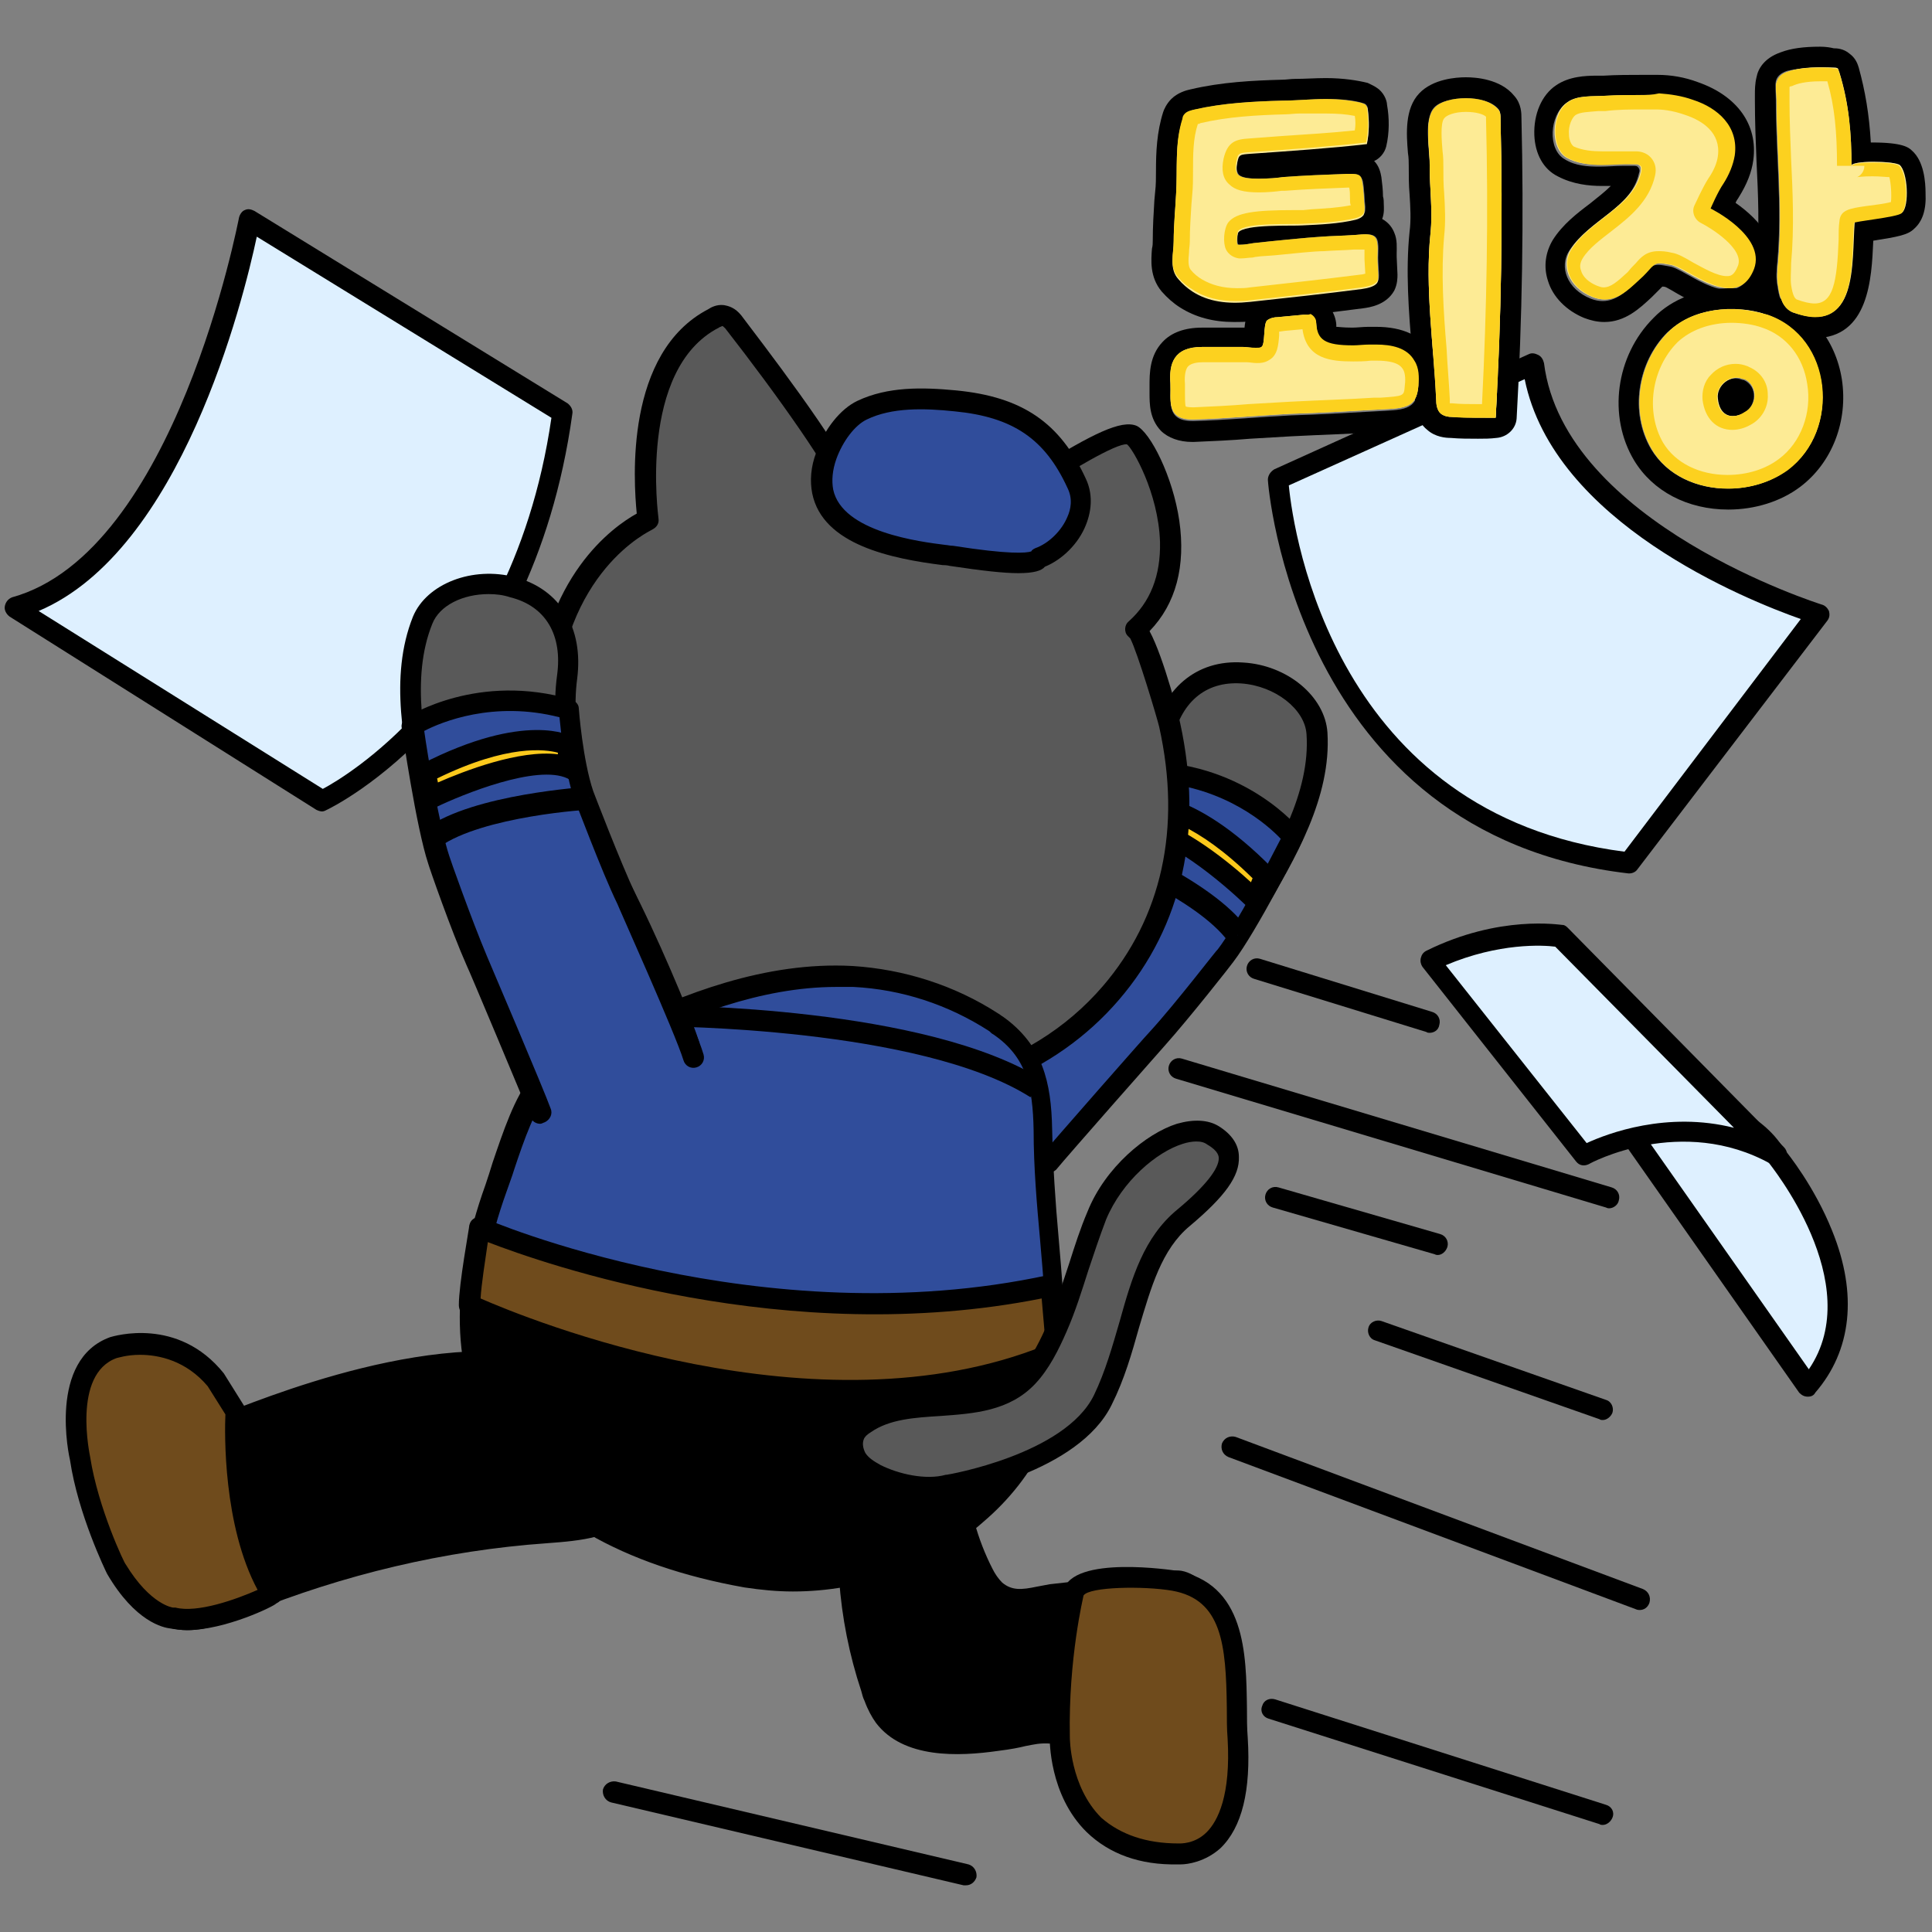 <?xml version="1.0" encoding="utf-8"?>
<!-- Generator: Adobe Illustrator 26.5.0, SVG Export Plug-In . SVG Version: 6.00 Build 0)  -->
<svg version="1.1" id="레이어_5" xmlns="http://www.w3.org/2000/svg" xmlns:xlink="http://www.w3.org/1999/xlink" x="0px"
	 y="0px" viewBox="0 0 240 240" style="enable-background:new 0 0 240 240;" xml:space="preserve">
<rect x="0" y="0" width="240" height="240" fill="#808080" stroke="none"/>
<g>
	<g>
		<path style="fill:#595959;" d="M131.6,141.6c2.9-3.7,6.3-7.4,9.7-10.9c5.1-5.3,10.3-10.9,13.6-16.6l0.8-1.3
			c3.9-6.6,8.3-14,7.8-21.7c-0.2-3.8-4.4-7.2-9.3-7.5c-5.2-0.3-8.9,2.8-9.9,8.5c-1.3,7-6.1,14.5-14.8,22.8
			c-4.9,4.7-11.9,12.6-13.5,14.9L131.6,141.6z"/>
		<path d="M131.8,143.4L114.3,130l0.7-1c1.6-2.3,8.7-10.3,13.7-15.1c8.4-8.1,13.1-15.4,14.4-22.1c1.2-6.2,5.5-9.9,11.3-9.5
			c5.5,0.3,10.2,4.2,10.5,8.7c0.5,8-4,15.7-8,22.4l-0.8,1.3c-3.4,5.9-8.7,11.4-13.8,16.8c-3.4,3.6-6.8,7.2-9.7,10.9L131.8,143.4z
			 M117.9,129.5l13.5,10.3c2.7-3.4,5.9-6.7,9-10c5-5.3,10.2-10.8,13.5-16.4l0.8-1.3c3.8-6.4,8.1-13.7,7.6-20.9
			c-0.2-3.1-3.9-6-8.1-6.3c-4.5-0.3-7.6,2.4-8.6,7.4c-1.4,7.3-6.3,15-15.1,23.5C126.2,119.9,120.3,126.5,117.9,129.5z"/>
	</g>
	<g>
		<path style="fill:#304D9B;" d="M114.4,132c2-2.9,14.1-16,14.1-16c3.2-3.3,9.2-10.7,9.2-10.7c2.5-3.4,5.1-9.5,5.1-9.5
			c11.7,0.4,17.8,8.1,17.8,8.1s-5.6,11-8.3,14.7c0,0-5.2,6.8-8.5,10.4c0,0-12.1,13.7-13.5,15.4"/>
		<path d="M130.3,145.7c-0.3,0-0.6-0.1-0.8-0.3c-0.6-0.5-0.6-1.3-0.2-1.8c1.4-1.7,13-14.9,13.5-15.4c3.3-3.6,8.4-10.3,8.5-10.3
			c2.3-3,6.5-11.2,7.8-13.7c-1.6-1.7-6.9-6.4-15.4-7c-0.8,1.8-2.8,6.2-4.9,9c-0.3,0.3-6.1,7.5-9.3,10.8c-0.1,0.1-12,13-14,15.8
			c-0.4,0.6-1.2,0.7-1.8,0.3c-0.6-0.4-0.7-1.2-0.3-1.8c2.1-3,13.7-15.6,14.2-16.1c3.1-3.2,9.1-10.6,9.1-10.6
			c2.4-3.2,4.9-9.1,4.9-9.2c0.2-0.5,0.7-0.8,1.2-0.8c12.1,0.4,18.5,8.2,18.8,8.6c0.3,0.4,0.4,0.9,0.1,1.4
			c-0.2,0.5-5.6,11.1-8.5,14.9c-0.2,0.3-5.3,6.8-8.6,10.5c-0.1,0.1-12.1,13.7-13.4,15.3C131,145.5,130.6,145.7,130.3,145.7z"/>
	</g>
	<g>
		<path style="fill:#FCC91C;" d="M157.2,108.8l-1.5,2.8c0,0-9.8-9.7-15.5-9l1.5-2.6C141.7,100,147.5,98.9,157.2,108.8z"/>
		<path d="M155.3,112.9c0.2,0.1,0.4,0.1,0.6,0c0.4-0.1,0.8-0.3,0.9-0.7l1.5-2.8c0.3-0.5,0.2-1.1-0.2-1.5
			c-10.1-10.3-16.4-9.2-16.7-9.2c-0.4,0.1-0.7,0.3-0.9,0.6l-1.5,2.6c-0.2,0.4-0.2,0.9,0.1,1.3c0.3,0.4,0.7,0.6,1.2,0.6
			c4.2-0.5,11.8,6.1,14.4,8.6C154.9,112.7,155.1,112.8,155.3,112.9z M155.6,109.1l-0.2,0.5c-2.5-2.3-8.3-7.1-13-8.1l0.1-0.2
			C143.9,101.3,148.6,102.2,155.6,109.1z"/>
	</g>
	<g>
		<path style="fill:#304D9B;" d="M136.8,105.3c0,0,12.9,5.2,17,10.9"/>
		<path d="M152.6,117l2.3-1.7c-4.3-6-17.1-11.1-17.6-11.4l-1.1,2.7C136.4,106.7,148.8,111.7,152.6,117z"/>
	</g>
</g>
<g>
	<path style="fill:#DEF0FF;" d="M158.7,59.5c0,0,2.8,43,43.6,47.7l23.4-30.9c0,0-32.8-10-35.4-31.1L158.7,59.5z"/>
	<path d="M202.4,108.5c0,0-0.1,0-0.1,0c-41.4-4.8-44.8-48.4-44.8-48.9c0-0.5,0.3-1,0.8-1.3L189.9,44c0.4-0.2,0.8-0.1,1.2,0.1
		c0.4,0.2,0.6,0.6,0.7,1c2.5,19.9,34.2,29.9,34.5,30c0.4,0.1,0.7,0.4,0.9,0.8c0.1,0.4,0.1,0.8-0.2,1.2L203.4,108
		C203.2,108.3,202.8,108.5,202.4,108.5z M160.1,60.3c0.6,6.2,5.8,40.9,41.7,45.5l21.9-28.9c-6.8-2.4-30.7-12-34.3-29.8L160.1,60.3z"
		/>
</g>
<g>
	<g>
		<g>
			<path style="fill:#595959;" d="M138,123.4c-10.3,12-26.7,15.2-44,12.7c-5.2-0.7-18.8-6.3-26.5-13.5s-9.5-16.1-9-19.5
				c0.8-5.4,2.8-11.2,9.2-15c0.9-18.4,12.9-23.6,12.9-23.6s-2.9-19.4,8.2-25c0,0,1.2-1,2.3,0.5c3.8,4.9,13.5,17.8,14.4,21.5
				c0,0,13.5,3.8,17.5,5.8c0,0,2.3-5.4,5.9-7.6c3.6-2.2,10-6.2,11.7-5.5c1.7,0.8,9.6,16.1,0.4,24.1c0.7-0.6,4.1,11.2,4.2,11.9
				C148.4,104.1,145,115.3,138,123.4z"/>
			<path d="M104.4,138.2c-3.4,0-6.9-0.3-10.6-0.8c-5.8-0.8-19.7-6.8-27.2-13.8c-8.3-7.7-9.9-17.2-9.4-20.6
				c0.7-4.6,2.4-11.2,9.2-15.6c1-15.8,9.8-22,12.7-23.6c-0.4-4.1-1.5-20,8.9-25.4c0.3-0.2,1-0.6,1.9-0.5c0.6,0.1,1.4,0.3,2.2,1.3
				c2.1,2.8,12.4,16.1,14.4,21.2c2.5,0.7,11.5,3.3,15.9,5.1c0.9-1.8,3-5.3,5.9-7l0.6-0.4c6.8-4.2,10.4-6,12.3-5.2
				c1.7,0.8,4.5,6.3,5.3,11.8c0.8,5.6-0.4,10.3-3.7,13.7c1.8,3.3,3.8,11.3,3.8,11.4c2.9,13.3,0.3,25.2-7.6,34.4
				C131.1,133.4,119.1,138.2,104.4,138.2z M89.7,40.5c-0.1,0.1-0.3,0.1-0.4,0.2c-10.1,5.2-7.5,23.5-7.5,23.7
				c0.1,0.6-0.2,1.1-0.8,1.4C80.7,66,69.9,70.9,69,88.3c0,0.4-0.3,0.8-0.6,1c-6.3,3.8-7.9,9.6-8.6,14.1c-0.4,2.8,1.2,11.4,8.6,18.3
				c7.7,7.2,21.1,12.5,25.8,13.1c18.5,2.6,33.7-1.7,42.8-12.3l0,0c7.3-8.5,9.8-19.6,7-32.2c-0.2-0.9-2.7-9.3-3.6-11
				c-0.1-0.1-0.2-0.2-0.3-0.3c-0.5-0.5-0.4-1.4,0.1-1.8c2.7-2.4,4-5.7,3.9-9.9c-0.2-6.1-3.4-11.6-4.1-12.1c-1.3-0.2-7.5,3.6-9.8,5.1
				l-0.6,0.4c-3.2,2-5.4,7-5.4,7c-0.1,0.3-0.4,0.6-0.7,0.7c-0.3,0.1-0.7,0.1-1,0c-3.9-1.9-17.1-5.6-17.3-5.7
				c-0.4-0.1-0.8-0.5-0.9-0.9c-0.7-2.8-7.8-12.8-14.2-21C89.9,40.6,89.8,40.5,89.7,40.5z"/>
		</g>
	</g>
</g>
<g>
	<g>
		<path style="fill:#304D9B;" d="M102.7,56.6c0.8-2.4,2.5-4.7,4.5-5.7c3.5-1.7,7.8-1.5,11.6-1.2c7.2,0.7,11.9,3.3,15,10.3
			c1.7,3.6-1.3,8-4.7,9.3c-0.8,1.5-10.5-0.2-11.7-0.4c-4.8-0.6-13.9-2-15.1-7.9C102,59.7,102.2,58.1,102.7,56.6z"/>
		<path d="M126.5,71.2c-1.8,0-4.5-0.3-8.5-0.9c-0.4-0.1-0.7-0.1-0.9-0.1c-6.3-0.8-14.9-2.5-16.2-8.9c-0.3-1.5-0.2-3.3,0.5-5.1
			c0,0,0,0,0,0c1-2.9,3-5.4,5.1-6.4c3.8-1.8,8.1-1.7,12.3-1.3c8.2,0.8,12.9,4,16.1,11c0.8,1.7,0.8,3.7,0,5.7
			c-0.9,2.3-2.9,4.3-5.1,5.2C129.4,70.9,128.4,71.2,126.5,71.2z M128,68.7C128,68.7,128,68.7,128,68.7C128,68.7,128,68.7,128,68.7z
			 M103.9,57c-0.5,1.4-0.6,2.7-0.4,3.8c1.1,5.3,10.8,6.5,14,6.9c0.2,0,0.5,0.1,0.9,0.1c7,1.1,9.1,0.9,9.7,0.7
			c0.1-0.2,0.3-0.3,0.5-0.4c1.7-0.6,3.3-2.2,4-3.9c0.4-0.9,0.7-2.2,0-3.6c-2.8-6.1-6.8-8.8-14-9.5c-3.8-0.4-7.8-0.5-10.9,1
			C106.2,52.8,104.7,54.8,103.9,57L103.9,57z"/>
	</g>
</g>
<g>
	<path style="fill:#DEF0FF;" d="M31,27.3c0,0-7.8,42.4-29.1,48.2L40,99.5c0,0,24.9-11.7,29.9-48.3L31,27.3z"/>
	<path d="M40,100.8c-0.2,0-0.5-0.1-0.7-0.2L1.2,76.6c-0.4-0.3-0.7-0.8-0.6-1.3c0.1-0.5,0.4-0.9,0.9-1.1
		c20.3-5.6,28.1-46.8,28.2-47.2c0.1-0.4,0.4-0.8,0.7-0.9c0.4-0.2,0.8-0.1,1.2,0.1l38.9,23.9c0.4,0.3,0.7,0.8,0.6,1.3
		c-5.1,36.8-29.6,48.8-30.7,49.3C40.4,100.7,40.2,100.8,40,100.8z M4.8,75.9L40.1,98c1.7-0.9,6.8-4,12.1-9.9
		c6-6.6,13.7-18.2,16.3-36.2L31.9,29.4C30.2,37.4,22.5,68.4,4.8,75.9z"/>
</g>
<g>
	<g>
		<path style="fill:#DEF0FF;" d="M220.6,143.6c0,0,14.2,17,4,28.7l-24.7-35.2C199.9,137.1,215.4,135.1,220.6,143.6z"/>
		<path d="M224.6,173.5C224.5,173.5,224.5,173.5,224.6,173.5c-0.5,0-0.8-0.2-1.1-0.5l-24.7-35.2c-0.3-0.4-0.3-0.8-0.1-1.3
			s0.6-0.7,1-0.8c0.7-0.1,16.3-2,21.9,7c0.5,0.6,3.8,4.7,6,10.2c3.2,7.9,2.4,14.9-2.1,20.1C225.3,173.4,224.9,173.5,224.6,173.5z
			 M202.3,138.2l22.4,31.9c7.3-10.7-4.9-25.5-5-25.7c0,0-0.1-0.1-0.1-0.2C215.9,138.4,206.5,138,202.3,138.2z"/>
	</g>
	<g>
		<path style="fill:#DEF0FF;" d="M196.7,143.6c0,0,11.9-6.6,23.9,0l-26.8-27.2c0,0-7.4-1.3-16.1,3.1L196.7,143.6z"/>
		<path d="M220.6,144.8c-0.2,0-0.4-0.1-0.6-0.2c-11.1-6.2-22.5-0.1-22.6,0c-0.6,0.3-1.2,0.2-1.6-0.3l-19.1-24.2
			c-0.2-0.3-0.3-0.7-0.2-1.1c0.1-0.4,0.3-0.7,0.7-0.9c9.1-4.5,16.6-3.2,16.9-3.2c0.3,0,0.5,0.2,0.7,0.4l26.8,27.2
			c0.5,0.5,0.5,1.2,0.1,1.7C221.4,144.7,221,144.8,220.6,144.8z M179.6,119.9l17.5,22.1c2.6-1.2,10-4,18.3-1.9l-22.2-22.5
			C191.7,117.4,186.2,117.1,179.6,119.9z"/>
	</g>
</g>
<g>
	<path d="M164.7,12.3c1.7,0,3.3,0.1,4.6,0.5c0.1,0,0.3,0.1,0.4,0.2c0.1,0.1,0.2,0.3,0.2,0.4c0.2,1.4,0.2,2.9-0.1,4.3
		c-4.3,0.5-10.2,0.8-14.4,1.2c-1.4,0.1-1.5,0.1-1.7,1.1c-0.1,0.5-0.2,1.2,0.2,1.7c0.4,0.4,1.4,0.5,2.5,0.5c1.2,0,2.4-0.1,3-0.2
		c2.7-0.2,5.4-0.3,8-0.4c0.2,0,0.3,0,0.5,0c0.8,0,1.2,0.2,1.4,0.9c0.2,1.1,0.2,2.2,0.3,3.2c0,0.3,0,0.6-0.1,0.8
		c-0.2,0.3-0.6,0.6-1,0.6c-2.1,0.5-4.4,0.6-6.6,0.7c-1.2,0.1-7.2-0.1-8,0.9c-0.2,0.2-0.3,1.7,0,1.7c0.1,0,0.1,0,0.2,0
		c0.6,0,1.1-0.1,1.7-0.2c1.8-0.2,6.6-0.7,8.5-0.8c1.3-0.1,2.5-0.1,3.8-0.2c0.4,0,1-0.1,1.5-0.1c0.7,0,1.3,0.1,1.5,0.7
		c0.2,0.6,0.1,1.5,0.1,2.2c0,0.7,0.1,1.5,0.1,2.2c0,0.2,0,0.5-0.1,0.7c-0.3,0.5-1.2,0.7-1.9,0.8c-4.6,0.6-9.2,1.1-13.9,1.6
		c-0.6,0.1-1.2,0.1-1.8,0.1c-2,0-3.8-0.4-5.3-1.4c-0.6-0.4-1.2-0.9-1.8-1.5c-1.1-1.3-0.5-3.1-0.6-4.6c0-2,0.1-3.9,0.3-5.9
		c0.2-3.1-0.2-6.3,0.8-9.3c0.1-0.2,0.2-0.4,0.3-0.6c0.3-0.3,0.7-0.4,1.2-0.5c3.5-0.8,7.2-1,10.9-1.1C161,12.5,162.9,12.3,164.7,12.3
		 M164.7,9.7c-1.3,0-2.6,0.1-3.8,0.1c-0.6,0-1.1,0.1-1.6,0.1c-3.7,0.1-7.6,0.3-11.4,1.2c-0.5,0.1-1.6,0.4-2.4,1.2
		c-0.6,0.6-0.9,1.3-1,1.6c-0.8,2.5-0.9,5-0.9,7.3c0,0.9,0,1.8-0.1,2.6l-0.1,1.1c-0.1,1.6-0.2,3.3-0.2,5c0,0.3,0,0.6-0.1,1
		c-0.1,1.4-0.3,3.5,1.2,5.3c0.7,0.8,1.5,1.5,2.3,2c1.9,1.2,4.1,1.8,6.7,1.8c0.7,0,1.4,0,2.1-0.1c4.5-0.4,9.2-1,13.9-1.6
		c0.8-0.1,2.9-0.4,3.9-2.2c0.4-0.8,0.4-1.6,0.4-2l-0.1-2.2c0-0.1,0-0.3,0-0.4c0-0.7,0.1-1.7-0.3-2.6c-0.2-0.5-0.6-1.2-1.5-1.7
		c0.3-0.8,0.2-1.5,0.2-1.8c0-0.3,0-0.7-0.1-1c0-0.8-0.1-1.6-0.2-2.4c-0.1-0.6-0.3-1.4-0.9-2c0.7-0.3,1.3-1,1.5-1.8
		c0.4-1.7,0.4-3.5,0.1-5.2c0-0.3-0.2-1.2-1-1.9c-0.5-0.4-1-0.6-1.4-0.8C168.7,10,166.9,9.7,164.7,9.7L164.7,9.7z"/>
	<path d="M162.3,39.1c0.2,0,0.3,0,0.5,0.1c0.4,0.2,0.7,0.6,0.7,1c0.1,2.3,1,2.9,4.6,2.9c0.6,0,1.3,0,2.1-0.1c0.2,0,0.5,0,0.7,0
		c2,0,3.9,0.4,4.8,2c0.5,0.9,0.5,2,0.5,3.1c-0.2,3-2,2.8-5.4,3c-3.4,0.2-7,0.4-10.4,0.5c-4,0.2-8.1,0.6-12.1,0.7c-0.1,0-0.1,0-0.2,0
		c-3.3,0-2.6-2.5-2.7-4.5c-0.1-2.5,0.4-4.5,3.9-4.5c0,0,0,0,0,0c1,0,2,0,2.9,0c0.7,0,1.5,0,2.2,0c0.3,0,1,0.1,1.6,0.1
		c0.3,0,0.5,0,0.7-0.1c0.5-0.3,0.3-2.9,0.7-3.3c0.3-0.3,0.8-0.4,1.3-0.4c1.1-0.1,2.1-0.2,3.2-0.3C162,39.1,162.1,39.1,162.3,39.1
		 M162.3,36.5c-0.2,0-0.4,0-0.7,0l-2.5,0.3l-0.7,0.1c-0.6,0.1-1.8,0.2-2.8,1.2c-0.7,0.7-0.9,1.6-1,2.6c0,0-0.1,0-0.1,0l-2.2,0l-3,0
		c-2.1,0-3.8,0.6-4.9,1.8c-1.6,1.7-1.6,3.9-1.6,5.4c0,0.3,0,0.6,0,0.9c0,1.4,0,3.2,1.4,4.7c0.9,0.9,2.3,1.4,3.9,1.4l0.2,0
		c2.3-0.1,4.7-0.2,7-0.4c1.7-0.1,3.4-0.2,5.1-0.3c3.9-0.2,7.4-0.3,10.4-0.5l0.8,0c2.8-0.1,6.7-0.4,7.1-5.3c0.1-1.3,0.1-3-0.8-4.5
		c-1.3-2.2-3.6-3.3-7-3.3c-0.3,0-0.6,0-0.9,0c-0.7,0-1.4,0.1-2,0.1c-1.2,0-1.7-0.1-2-0.1c0-0.1,0-0.2,0-0.3
		c-0.1-1.3-0.9-2.6-2.1-3.2C163.4,36.6,162.9,36.5,162.3,36.5L162.3,36.5z"/>
	<path d="M182.1,12.2c1.6,0,3.2,0.4,4,1.3c0.3,0.3,0.3,0.8,0.3,1.2c0.3,12.4,0.1,24.7-0.6,37.1c-0.7,0-1.5,0-2.2,0
		c-1.1,0-2.2,0-3.2-0.1c-0.5,0-1-0.1-1.4-0.4c-0.5-0.4-0.6-1.1-0.6-1.8c-0.3-6.7-1.4-13.9-0.7-20.6c0.3-2.8-0.1-5.6-0.1-8.4
		c0-1.9-0.8-5.8,0.6-7.2C178.9,12.6,180.5,12.2,182.1,12.2 M182.1,9.6c-1.2,0-4.1,0.2-5.8,2c-1.8,1.9-1.6,5-1.4,7.4
		c0.1,0.6,0.1,1.2,0.1,1.6c0,1.2,0,2.4,0.1,3.5c0.1,1.6,0.2,3.2,0,4.7c-0.5,4.9-0.1,9.9,0.3,14.8c0.2,2.1,0.3,4.2,0.4,6.2
		c0,0.7,0.1,2.5,1.5,3.6c1,0.9,2.3,1,2.9,1c1.1,0.1,2.3,0.1,3.4,0.1c0.8,0,1.5,0,2.3-0.1c1.3-0.1,2.4-1.1,2.5-2.4
		c0.7-12.4,0.9-24.9,0.6-37.3c0-0.6,0-1.8-0.9-2.8C186.4,9.8,183.3,9.6,182.1,9.6L182.1,9.6z"/>
	<g>
		<path style="fill:#FDEB95;" d="M148.1,36.2c2,1.3,4.4,1.6,7.2,1.3c4.6-0.5,9.3-1,13.9-1.6c0.7-0.1,1.6-0.3,1.9-0.8
			c0.1-0.2,0.1-0.5,0.1-0.7c0-0.7-0.1-1.5-0.1-2.2c0-0.6,0.1-1.6-0.1-2.2c-0.4-1-2-0.7-3-0.6c-1.3,0.1-2.5,0.1-3.8,0.2
			c-1.8,0.1-6.7,0.6-8.5,0.8c-0.7,0.1-1.3,0.2-1.9,0.2c-0.3,0-0.1-1.5,0-1.7c0.8-1.1,6.8-0.8,8-0.9c2.2-0.1,4.5-0.2,6.6-0.7
			c0.4-0.1,0.8-0.3,1-0.6c0.1-0.3,0.1-0.5,0.1-0.8c-0.1-1.1-0.1-2.2-0.3-3.2c-0.2-0.9-0.6-1-1.8-0.9c-2.7,0.1-5.4,0.2-8,0.4
			c-1.2,0.1-4.7,0.5-5.5-0.3c-0.4-0.4-0.3-1.2-0.2-1.7c0.2-1,0.3-1,1.7-1.1c4.3-0.3,10.2-0.7,14.4-1.2c0.3-1.4,0.3-2.9,0.1-4.3
			c0-0.2-0.1-0.3-0.2-0.4c-0.1-0.1-0.3-0.1-0.4-0.2c-2.9-0.9-6.9-0.4-10-0.3c-3.7,0.1-7.4,0.3-10.9,1.1c-0.4,0.1-0.9,0.2-1.2,0.5
			c-0.2,0.2-0.3,0.4-0.3,0.6c-1,3.1-0.6,6.2-0.8,9.3c-0.1,2-0.3,3.9-0.3,5.9c0,1.5-0.6,3.3,0.6,4.6
			C146.9,35.3,147.5,35.8,148.1,36.2z"/>
		<path style="fill:#FCD11F;" d="M164.7,14.1c1.5,0,2.6,0.1,3.6,0.3c0.1,0.6,0.1,1.2,0,1.8c-2.8,0.3-6.1,0.5-9.1,0.7
			c-1.4,0.1-2.7,0.2-4,0.3c-1.7,0.1-2.7,0.4-3.2,2.5c-0.3,1.4-0.1,2.5,0.7,3.2c0.7,0.7,1.8,1,3.7,1c1,0,2.1-0.1,2.8-0.2l0.4,0
			c2.6-0.2,5.2-0.3,7.9-0.4c0,0,0.1,0,0.1,0c0.1,0.4,0.1,0.9,0.1,1.4c0,0.3,0,0.6,0.1,0.8c-1.5,0.3-3.3,0.4-4.9,0.5l-1,0.1
			c-0.2,0-0.7,0-1.2,0c-4.8,0-7.1,0.3-8.1,1.5c-0.6,0.8-0.7,2.6-0.3,3.4c0.3,0.6,0.9,1,1.6,1.1c0.1,0,0.2,0,0.3,0
			c0.5,0,0.9-0.1,1.3-0.1c0.2,0,0.4-0.1,0.6-0.1c0.6-0.1,1.4-0.1,2.4-0.2c2.1-0.2,4.7-0.5,6-0.5c1.2-0.1,2.5-0.1,3.7-0.2
			c0.2,0,0.4,0,0.6,0c0.2,0,0.5,0,0.7,0c0,0.1,0,0.3,0,0.4c0,0.3,0,0.6,0,0.8l0.1,1.8c-0.1,0-0.3,0.1-0.5,0.1
			c-4.7,0.6-9.4,1.1-13.8,1.6c-0.6,0.1-1.1,0.1-1.6,0.1c-1.8,0-3.2-0.4-4.4-1.1c-0.5-0.3-1-0.7-1.4-1.2c-0.3-0.4-0.3-1.1-0.2-2.1
			c0-0.5,0.1-0.9,0.1-1.4c0-1.5,0.1-3,0.2-4.6l0.1-1.2c0.1-1,0.1-1.9,0.1-2.9c0-2.1,0-4.1,0.6-5.9c0.1,0,0.2,0,0.3-0.1
			c3.4-0.8,7-1,10.6-1.1c0.5,0,1.1-0.1,1.7-0.1C162.3,14.1,163.5,14.1,164.7,14.1 M164.7,12.3c-1.8,0-3.7,0.2-5.4,0.2
			c-3.7,0.1-7.4,0.3-10.9,1.1c-0.4,0.1-0.9,0.2-1.2,0.5c-0.2,0.2-0.3,0.4-0.3,0.6c-1,3.1-0.6,6.2-0.8,9.3c-0.1,2-0.3,3.9-0.3,5.9
			c0,1.5-0.6,3.3,0.6,4.6c0.5,0.6,1.1,1.1,1.8,1.5c1.5,1,3.3,1.4,5.3,1.4c0.6,0,1.2,0,1.8-0.1c4.6-0.5,9.3-1,13.9-1.6
			c0.7-0.1,1.6-0.3,1.9-0.8c0.1-0.2,0.1-0.5,0.1-0.7c0-0.7-0.1-1.5-0.1-2.2c0-0.6,0.1-1.6-0.1-2.2c-0.2-0.6-0.8-0.7-1.5-0.7
			c-0.5,0-1,0.1-1.5,0.1c-1.3,0.1-2.5,0.1-3.8,0.2c-1.8,0.1-6.7,0.6-8.5,0.8c-0.6,0.1-1.1,0.2-1.7,0.2c-0.1,0-0.1,0-0.2,0
			c-0.3,0-0.1-1.5,0-1.7c0.8-1.1,6.8-0.8,8-0.9c2.2-0.1,4.5-0.2,6.6-0.7c0.4-0.1,0.8-0.3,1-0.6c0.1-0.3,0.1-0.5,0.1-0.8
			c-0.1-1.1-0.1-2.2-0.3-3.2c-0.1-0.8-0.5-0.9-1.4-0.9c-0.1,0-0.3,0-0.5,0c-2.7,0.1-5.4,0.2-8,0.4c-0.6,0.1-1.8,0.2-3,0.2
			c-1.1,0-2.1-0.1-2.5-0.5c-0.4-0.4-0.3-1.2-0.2-1.7c0.2-1,0.3-1,1.7-1.1c4.3-0.3,10.2-0.7,14.4-1.2c0.3-1.4,0.3-2.9,0.1-4.3
			c0-0.2-0.1-0.3-0.2-0.4c-0.1-0.1-0.3-0.1-0.4-0.2C168,12.5,166.4,12.3,164.7,12.3L164.7,12.3z"/>
	</g>
	<g>
		<path style="fill:#FDEB95;" d="M175.7,45.1c-1-1.8-3.3-2.1-5.5-2c-5.3,0.2-6.6-0.2-6.7-2.9c0-0.4-0.3-0.8-0.7-1
			c-0.3-0.1-0.6-0.1-0.9-0.1c-1.1,0.1-2.1,0.2-3.2,0.3c-0.4,0-0.9,0.1-1.3,0.4c-0.5,0.5-0.2,3-0.7,3.3c-0.4,0.3-1.7,0-2.2,0
			c-1.7,0-3.4,0-5.2,0c-3.5,0-4.1,2.1-3.9,4.5c0.1,2.1-0.6,4.6,2.9,4.5c4-0.1,8.1-0.5,12.1-0.7c3.3-0.1,6.9-0.3,10.4-0.5
			c3.4-0.2,5.2,0,5.4-3C176.2,47.1,176.2,45.9,175.7,45.1z"/>
		<path style="fill:#FCD11F;" d="M161.8,40.9c0.5,3.7,3.5,4,6.3,4c0.6,0,1.4,0,2.2-0.1c0.2,0,0.4,0,0.7,0c2.7,0,3.1,0.8,3.3,1.1
			c0.3,0.5,0.3,1.4,0.2,2.1c-0.1,1.2-0.1,1.2-3,1.4l-0.8,0c-3,0.2-6.5,0.3-10.4,0.5c-1.7,0.1-3.5,0.2-5.2,0.3
			c-2.3,0.2-4.6,0.3-6.8,0.4l-0.1,0c-0.7,0-0.9-0.1-0.9-0.1c0,0,0,0,0,0c-0.1-0.2-0.1-1.1-0.1-1.6c0-0.4,0-0.8,0-1.2
			c-0.1-1.1,0.1-1.9,0.4-2.2c0.4-0.4,1.2-0.5,1.8-0.5l2.9,0l2.2,0c0.1,0,0.3,0,0.4,0c0.3,0,0.8,0.1,1.2,0.1c0.4,0,1,0,1.6-0.4
			c1-0.6,1.1-1.8,1.2-3c0-0.1,0-0.3,0-0.5c0,0,0,0,0,0l0.7-0.1L161.8,40.9 M162.3,39.1c-0.1,0-0.3,0-0.4,0c-1.1,0.1-2.1,0.2-3.2,0.3
			c-0.4,0-0.9,0.1-1.3,0.4c-0.5,0.5-0.2,3-0.7,3.3c-0.1,0.1-0.4,0.1-0.7,0.1c-0.6,0-1.2-0.1-1.6-0.1c-0.7,0-1.5,0-2.2,0
			c-1,0-2,0-2.9,0c0,0,0,0,0,0c-3.5,0-4.1,2.1-3.9,4.5c0.1,2-0.6,4.5,2.7,4.5c0.1,0,0.1,0,0.2,0c4-0.1,8.1-0.5,12.1-0.7
			c3.3-0.1,6.9-0.3,10.4-0.5c3.4-0.2,5.2,0,5.4-3c0.1-1,0.1-2.2-0.5-3.1c-0.9-1.6-2.8-2-4.8-2c-0.2,0-0.5,0-0.7,0
			c-0.8,0-1.5,0.1-2.1,0.1c-3.6,0-4.5-0.7-4.6-2.9c0-0.4-0.3-0.8-0.7-1C162.6,39.1,162.4,39.1,162.3,39.1L162.3,39.1z"/>
	</g>
	<g>
		<path style="fill:#FDEB95;" d="M178.4,49.6c0,0.6,0.1,1.4,0.6,1.8c0.4,0.3,0.9,0.4,1.4,0.4c1.8,0.1,3.6,0.1,5.4,0.1
			c0.7-12.3,0.9-24.7,0.6-37.1c0-0.4,0-0.9-0.3-1.2c-1.4-1.7-6.4-1.7-7.9-0.1c-1.4,1.5-0.5,5.3-0.6,7.2c0,2.8,0.4,5.6,0.1,8.4
			C177,35.7,178.1,42.9,178.4,49.6z"/>
		<path style="fill:#FCD11F;" d="M182.1,13.9c1.3,0,2.2,0.3,2.5,0.6c0,0.1,0,0.2,0,0.3c0.3,11.7,0.1,23.6-0.5,35.4
			c-0.2,0-0.4,0-0.6,0c-1,0-2.1,0-3.1-0.1c-0.1,0-0.2,0-0.3,0c0-0.1,0-0.3,0-0.5c-0.1-2.1-0.3-4.2-0.4-6.3c-0.4-4.7-0.7-9.5-0.3-14
			c0.2-1.8,0.1-3.6,0-5.3c-0.1-1.1-0.1-2.2-0.1-3.2c0-0.6,0-1.3-0.1-2c-0.1-1.2-0.3-3.5,0.2-4.1C179.7,14.3,180.7,13.9,182.1,13.9
			 M182.1,12.2c-1.6,0-3.2,0.4-3.9,1.2c-1.4,1.5-0.5,5.3-0.6,7.2c0,2.8,0.4,5.6,0.1,8.4c-0.7,6.7,0.4,13.9,0.7,20.6
			c0,0.6,0.1,1.4,0.6,1.8c0.4,0.3,0.9,0.4,1.4,0.4c1.1,0.1,2.2,0.1,3.2,0.1c0.7,0,1.5,0,2.2,0c0.7-12.3,0.9-24.7,0.6-37.1
			c0-0.4,0-0.9-0.3-1.2C185.3,12.6,183.7,12.2,182.1,12.2L182.1,12.2z"/>
	</g>
	<g>
		<path d="M204.1,11.8c0.6,0,1.1,0,1.7,0c1.3,0,2.8,0.3,4.2,0.8c3.1,1.1,5.6,3.3,5.2,6.9c-0.2,1.3-0.7,2.4-1.4,3.5
			c-0.6,1-1.6,3.1-1.6,3.1s6.9,3.4,5.4,7.5c-0.7,1.8-1.7,2.4-3,2.4c-2.6,0-5.8-2.7-7.2-2.9c-0.6-0.1-1-0.2-1.4-0.2
			c-1.1,0-1.1,0.7-2.7,2.1c-1.4,1.3-2.6,2.4-4.2,2.4c-0.5,0-1-0.1-1.5-0.3c-3-1.2-3.9-4-2.7-5.9c2.3-3.7,7.8-5.3,8.7-9.7
			c0.1-0.2,0.1-0.5-0.1-0.7c-0.1-0.2-0.4-0.2-0.6-0.2c-0.4,0-0.8,0-1.2,0c-1,0-2,0.1-3,0.1c-1.5,0-3-0.1-4.3-0.9
			c-2.2-1.2-1.9-5.5,0.1-6.9c1.3-0.8,3.2-0.7,4.6-0.8C200.9,11.9,202.5,11.8,204.1,11.8 M204.1,9.3c-1.6,0-3.3,0-4.9,0.1
			c-0.3,0-0.5,0-0.8,0c-1.5,0-3.5,0.1-5.1,1.2c-1.8,1.2-2.8,3.6-2.7,6.2c0.1,2.3,1.1,4.2,2.9,5.1c1.9,1,3.9,1.2,5.5,1.2
			c0.4,0,0.7,0,1.1,0c-0.7,0.7-1.6,1.4-2.6,2.2c-1.6,1.2-3.4,2.6-4.6,4.5c-0.9,1.5-1.2,3.3-0.6,5.1c0.6,2,2.3,3.7,4.5,4.6
			c0.8,0.3,1.6,0.5,2.5,0.5c2.6,0,4.4-1.7,5.9-3.1c0.6-0.6,1-1,1.3-1.3c0,0,0,0,0,0c0.1,0,0.3,0,0.5,0.1c0.2,0.1,0.9,0.5,1.4,0.8
			c1.8,1,4,2.2,6.3,2.2c1.5,0,4.1-0.5,5.4-4.1c1.5-3.9-1.5-7.3-4.5-9.4c0.1-0.3,0.3-0.5,0.4-0.7c1-1.6,1.6-3.1,1.8-4.6
			c0.6-4.4-2-8-6.9-9.7c-1.6-0.6-3.3-0.9-5-0.9C205.2,9.3,204.6,9.3,204.1,9.3L204.1,9.3z"/>
		<path d="M226.1,8.4c0.6,0,1.1,0,1.6,0c0.2,0,0.4,0,0.5,0.1c0.1,0.1,0.2,0.3,0.2,0.5c1.1,3.9,1.5,7.6,1.5,11.6
			c0-0.3,1.3-0.5,2.7-0.5c1.4,0,2.9,0.1,3.2,0.4c1,0.9,1.2,5.1,0.3,5.9c-0.6,0.5-5.9,1-5.9,1.2c-0.4,4.4,0.3,11.7-4.8,11.7
			c-0.8,0-1.7-0.2-2.8-0.6c-1.3-0.5-1.6-1.8-1.8-3.2c-0.2-1-0.1-2.1,0-3.1c0.6-6.9-0.2-13.3-0.2-20.1c0-0.9-0.1-1.6,0-2.2
			c0.1-0.5,0.5-1,1.4-1.3C223.3,8.5,224.8,8.4,226.1,8.4 M226.1,5.8c-2,0-3.6,0.2-4.9,0.7c-2,0.7-2.8,2-3,3.1
			c-0.2,0.8-0.2,1.6-0.2,2.2c0,0.2,0,0.4,0,0.7c0,2.6,0.1,5.1,0.2,7.5c0.2,4.2,0.4,8.2,0,12.4l0,0.1c-0.1,1.1-0.2,2.3,0,3.6
			c0.2,1.1,0.6,4.2,3.5,5.2c1.4,0.5,2.6,0.7,3.7,0.7c6.8,0,7.1-7.5,7.3-12c0,0,0-0.1,0-0.1c3.1-0.5,4.3-0.7,5.1-1.5
			c1-0.9,1.5-2.3,1.4-4.4c0-1.4-0.2-4-1.7-5.3c-0.4-0.4-1.2-1-4.9-1c-0.1,0-0.2,0-0.2,0c-0.2-3.5-0.7-6.4-1.5-9.3
			c-0.1-0.3-0.3-1.1-1.1-1.7c-0.8-0.7-1.7-0.7-2-0.7C227.4,5.9,226.8,5.8,226.1,5.8L226.1,5.8z"/>
		<path d="M215.1,38.4c1.5,0,3,0.2,4.4,0.7c8.1,2.7,9.2,14.3,2.5,19.3c-2,1.5-4.7,2.3-7.4,2.3c-3.8,0-7.5-1.6-9.5-4.9
			c-2.7-4.6-1.7-10.8,2-14.5C209.2,39.4,212.1,38.4,215.1,38.4 M215.2,51.7c0.4,0,0.9-0.1,1.4-0.4c1.6-0.8,1.8-3.3,0-4.1
			c0,0-0.1,0-0.1,0c-0.3-0.1-0.6-0.2-0.9-0.2c-1.3,0-2.5,1.2-2.4,2.6C213.5,50.9,214.2,51.7,215.2,51.7 M215.1,35.8
			c-3.9,0-7.4,1.3-9.7,3.7c-4.7,4.7-5.7,12.2-2.4,17.7c2.3,3.8,6.6,6.1,11.7,6.1c3.3,0,6.5-1,8.9-2.8c4-3,6-8.2,5.2-13.4
			c-0.8-5-4-8.8-8.5-10.4C218.7,36.1,216.9,35.8,215.1,35.8L215.1,35.8z"/>
		<g>
			<path style="fill-rule:evenodd;clip-rule:evenodd;fill:#FDEB95;" d="M209.9,12.6c-1.4-0.5-2.8-0.7-4.2-0.8c-2.1,0-4.3,0-6.4,0.1
				c-1.4,0.1-3.4-0.1-4.6,0.8c-2,1.3-2.2,5.7-0.1,6.9c2.5,1.4,5.6,0.6,8.5,0.8c0.2,0,0.4,0,0.6,0.2c0.2,0.2,0.1,0.5,0.1,0.7
				c-0.9,4.4-6.4,6-8.7,9.7c-1.2,1.9-0.3,4.7,2.7,5.9c2.3,0.9,3.9-0.4,5.6-2.1c2-1.9,1.5-2.4,4.1-1.9c2,0.4,8.1,6,10.2,0.5
				c1.5-4.1-5.4-7.5-5.4-7.5s0.9-2.1,1.6-3.1c0.7-1.1,1.2-2.3,1.4-3.5C215.6,15.9,213,13.7,209.9,12.6z"/>
			<path style="fill:#FCD11F;" d="M204.1,13.6c0.6,0,1.1,0,1.7,0c1.2,0,2.5,0.3,3.6,0.7c2.1,0.7,4.4,2.2,4,5.1
				c-0.1,0.8-0.5,1.8-1.2,2.8c-0.7,1.1-1.6,3.1-1.7,3.3c-0.4,0.8,0,1.8,0.8,2.2c1.2,0.6,5.4,3.2,4.6,5.3c-0.5,1.3-1,1.3-1.4,1.3
				c-1.2,0-2.9-1-4.2-1.7c-1-0.6-1.9-1.1-2.6-1.2c-0.8-0.2-1.3-0.2-1.7-0.2c-1.5,0-2.2,0.8-2.8,1.5c-0.3,0.3-0.6,0.6-1,1.1
				c-1.3,1.2-2.1,1.9-3,1.9c-0.3,0-0.5-0.1-0.8-0.2c-1-0.4-1.8-1.1-2-1.9c-0.2-0.5-0.1-1,0.2-1.5c0.8-1.3,2.2-2.3,3.6-3.4
				c2.2-1.7,4.7-3.7,5.4-6.9c0.2-0.9,0-1.6-0.5-2.2c-0.6-0.7-1.5-0.8-1.8-0.8c-0.4,0-0.9,0-1.4,0c-0.5,0-1,0-1.5,0c-0.5,0-1,0-1.4,0
				c-1.1,0-2.4-0.1-3.5-0.6c-0.3-0.2-0.6-0.8-0.6-1.5c-0.1-1.1,0.4-2.1,0.8-2.4c0.6-0.4,1.8-0.4,2.8-0.5c0.3,0,0.6,0,0.9,0
				C200.9,13.6,202.5,13.6,204.1,13.6 M204.1,11.8c-1.6,0-3.2,0-4.7,0.1c-1.4,0.1-3.4-0.1-4.6,0.8c-2,1.3-2.2,5.7-0.1,6.9
				c1.3,0.7,2.8,0.9,4.3,0.9c1,0,2-0.1,3-0.1c0.4,0,0.8,0,1.2,0c0.2,0,0.4,0,0.6,0.2c0.2,0.2,0.1,0.5,0.1,0.7
				c-0.9,4.4-6.4,6-8.7,9.7c-1.2,1.9-0.3,4.7,2.7,5.9c0.5,0.2,1,0.3,1.5,0.3c1.6,0,2.8-1.1,4.2-2.4c1.6-1.4,1.6-2.1,2.7-2.1
				c0.3,0,0.8,0.1,1.4,0.2c1.4,0.3,4.6,2.9,7.2,2.9c1.2,0,2.3-0.6,3-2.4c1.5-4.1-5.4-7.5-5.4-7.5s0.9-2.1,1.6-3.1
				c0.7-1.1,1.2-2.3,1.4-3.5c0.5-3.6-2.1-5.9-5.2-6.9c-1.4-0.5-2.8-0.7-4.2-0.8C205.2,11.8,204.6,11.8,204.1,11.8L204.1,11.8z"/>
		</g>
		<g>
			<path style="fill-rule:evenodd;clip-rule:evenodd;fill:#FDEB95;" d="M220.7,10.2c-0.2,0.6,0,1.4,0,2.2c0,6.8,0.8,13.3,0.2,20.1
				c-0.1,1-0.2,2.1,0,3.1c0.2,1.4,0.6,2.7,1.8,3.2c8.2,2.9,7.3-6.1,7.7-11.2c0-0.2,5.3-0.7,5.9-1.2c0.9-0.8,0.7-5-0.3-5.9
				c-0.6-0.5-6-0.6-6,0.1c0-4-0.3-7.7-1.5-11.6c-0.1-0.2-0.1-0.4-0.2-0.5c-0.1-0.1-0.4-0.1-0.5-0.1c-1.7-0.1-4-0.1-5.7,0.5
				C221.2,9.2,220.9,9.7,220.7,10.2z"/>
			<path style="fill:#FCD11F;" d="M226.1,10.1c0.3,0,0.6,0,0.9,0c0.9,3.1,1.2,6.3,1.2,10.5l1.7,0l1.7,0c0,0.8-0.6,1.3-0.9,1.4
				c0.1,0,0.7-0.1,1.9-0.1c0.9,0,1.7,0.1,2.1,0.1c0.2,0.7,0.3,2.3,0.2,3.1c-0.7,0.2-2.3,0.4-3.1,0.5c-2.1,0.3-3.2,0.5-3.3,1.9
				c-0.1,0.7-0.1,1.5-0.1,2.3c-0.2,5.3-0.7,7.9-3,7.9c-0.6,0-1.4-0.2-2.2-0.5c-0.2-0.1-0.5-0.4-0.7-1.8c-0.1-0.8,0-1.7,0-2.6l0-0.1
				c0.4-4.4,0.2-8.8,0-12.9c-0.1-2.4-0.2-4.9-0.2-7.3c0-0.3,0-0.6,0-0.8c0-0.3,0-0.7,0-0.9c0,0,0.1-0.1,0.3-0.1
				C223.2,10.4,224.3,10.1,226.1,10.1 M222.4,10.6L222.4,10.6L222.4,10.6 M226.1,8.4c-1.4,0-2.9,0.1-4,0.5c-0.9,0.3-1.2,0.7-1.4,1.3
				c-0.2,0.6,0,1.4,0,2.2c0,6.8,0.8,13.3,0.2,20.1c-0.1,1-0.2,2.1,0,3.1c0.2,1.4,0.6,2.7,1.8,3.2c1.1,0.4,2,0.6,2.8,0.6
				c5.1,0,4.5-7.3,4.8-11.7c0-0.2,5.3-0.7,5.9-1.2c0.9-0.8,0.7-5-0.3-5.9c-0.3-0.3-1.8-0.4-3.2-0.4c-1.4,0-2.7,0.1-2.7,0.5
				c0-4-0.3-7.7-1.5-11.6c-0.1-0.2-0.1-0.4-0.2-0.5c-0.1-0.1-0.4-0.1-0.5-0.1C227.3,8.4,226.7,8.4,226.1,8.4L226.1,8.4z"/>
		</g>
		<g>
			<path style="fill:#FDEB95;" d="M219.5,39.1c-4.1-1.4-9.4-0.8-12.3,2.2c-3.7,3.7-4.7,9.9-2,14.5c3.3,5.6,11.9,6.3,16.9,2.5
				C228.7,53.5,227.6,41.9,219.5,39.1z M216.7,51.3c-1.8,0.9-3.1,0.2-3.3-1.8c-0.2-1.6,1.6-3.1,3.3-2.4c0,0,0.1,0,0.1,0
				C218.4,48,218.3,50.5,216.7,51.3z"/>
			<path style="fill:#FCD11F;" d="M215.1,40.1c1.3,0,2.7,0.2,3.8,0.6c3,1,5.1,3.6,5.6,7c0.6,3.6-0.8,7.3-3.5,9.3c-1.7,1.3-4,2-6.4,2
				c-3.5,0-6.5-1.5-8-4c-2.2-3.8-1.5-9.2,1.8-12.5C210,41,212.4,40.1,215.1,40.1 M215.2,53.4c0.7,0,1.5-0.2,2.2-0.6
				c1.4-0.7,2.3-2.2,2.2-3.8c0-1.5-0.9-2.8-2.3-3.4c-0.1,0-0.1-0.1-0.2-0.1c-0.5-0.2-1-0.3-1.5-0.3c-1.2,0-2.3,0.5-3.1,1.4
				c-0.8,0.8-1.1,2-1,3.1C211.8,52,213.2,53.4,215.2,53.4 M215.1,38.4c-3,0-6,0.9-7.9,2.9c-3.7,3.7-4.7,9.9-2,14.5
				c1.9,3.3,5.7,4.9,9.5,4.9c2.7,0,5.3-0.8,7.4-2.3c6.6-5,5.6-16.5-2.5-19.3C218.1,38.7,216.6,38.4,215.1,38.4L215.1,38.4z
				 M215.2,51.7c-1,0-1.8-0.8-1.9-2.2c-0.1-1.4,1.1-2.6,2.4-2.6c0.3,0,0.6,0.1,0.9,0.2c0,0,0.1,0,0.1,0c1.8,0.8,1.6,3.3,0,4.1
				C216.1,51.6,215.6,51.7,215.2,51.7L215.2,51.7z"/>
		</g>
	</g>
</g>
<path style="fill:#6F4B1C;stroke:#000000;stroke-width:1.5;stroke-miterlimit:10;" d="M90.2,135.2"/>
<g>
	<g>
		<line style="fill:#DCC9AE;" x1="153.1" y1="179.9" x2="203.7" y2="198.8"/>
		<path d="M203.7,200c-0.1,0-0.3,0-0.5-0.1l-50.6-18.9c-0.7-0.3-1-1-0.8-1.7c0.3-0.7,1-1,1.7-0.8l50.6,18.9c0.7,0.3,1,1,0.8,1.7
			C204.7,199.7,204.2,200,203.7,200z"/>
	</g>
	<g>
		<line style="fill:#DCC9AE;" x1="171.2" y1="165.3" x2="199.1" y2="175.1"/>
		<path d="M199.1,176.4c-0.1,0-0.3,0-0.4-0.1l-27.9-9.8c-0.7-0.2-1-1-0.8-1.6c0.2-0.7,1-1,1.6-0.8l27.9,9.8c0.7,0.2,1,1,0.8,1.6
			C200.1,176,199.6,176.4,199.1,176.4z"/>
	</g>
	<g>
		<line style="fill:#DCC9AE;" x1="146.5" y1="132.8" x2="199.9" y2="148.8"/>
		<path d="M199.9,150.1c-0.1,0-0.2,0-0.4-0.1l-53.4-16c-0.7-0.2-1.1-0.9-0.9-1.6c0.2-0.7,0.9-1.1,1.6-0.9l53.4,16
			c0.7,0.2,1.1,0.9,0.9,1.6C201,149.7,200.4,150.1,199.9,150.1z"/>
	</g>
	<g>
		<line style="fill:#DCC9AE;" x1="156.2" y1="120.4" x2="177.6" y2="127"/>
		<path d="M177.6,128.3c-0.1,0-0.3,0-0.4-0.1l-21.4-6.6c-0.7-0.2-1.1-0.9-0.9-1.6c0.2-0.7,0.9-1.1,1.6-0.9l21.4,6.6
			c0.7,0.2,1.1,0.9,0.9,1.6C178.7,128,178.1,128.3,177.6,128.3z"/>
	</g>
	<g>
		<line style="fill:#DCC9AE;" x1="76.1" y1="222.6" x2="120" y2="232.9"/>
		<path d="M120,234.2c-0.1,0-0.2,0-0.3,0l-43.8-10.3c-0.7-0.2-1.1-0.9-1-1.6c0.2-0.7,0.9-1.1,1.6-1l43.8,10.3c0.7,0.2,1.1,0.9,1,1.6
			C121.1,233.8,120.6,234.2,120,234.2z"/>
	</g>
	<g>
		<line style="fill:#DCC9AE;" x1="158" y1="212.2" x2="199.1" y2="225.4"/>
		<path d="M199.1,226.7c-0.1,0-0.3,0-0.4-0.1l-41.1-13.1c-0.7-0.2-1.1-0.9-0.8-1.6c0.2-0.7,0.9-1,1.6-0.8l41.1,13.1
			c0.7,0.2,1.1,0.9,0.8,1.6C200.1,226.3,199.6,226.7,199.1,226.7z"/>
	</g>
	<g>
		<line style="fill:#DCC9AE;" x1="158.4" y1="148.8" x2="178.6" y2="154.6"/>
		<path d="M178.6,155.9c-0.1,0-0.2,0-0.4-0.1l-20.1-5.8c-0.7-0.2-1.1-0.9-0.9-1.6c0.2-0.7,0.9-1.1,1.6-0.9l20.1,5.8
			c0.7,0.2,1.1,0.9,0.9,1.6C179.6,155.5,179.1,155.9,178.6,155.9z"/>
	</g>
</g>
<g>
	<g>
		<path d="M17,167.9c-1.3,0-2.8,0.3-4,1.3c-1.7,1.4-2.5,3.9-2.4,7.7c0.1,6.2,1.7,12.3,4.5,17.8c1.9,3.6,3.9,5.6,6.2,6.3
			c2.9,0.8,5.9-0.4,8.8-1.6l0.1-0.1c12-4.9,24.7-7.9,37.6-8.8c3.8-0.3,8.1-0.6,10.6-3.4c1.7-1.9,1.8-4.2,1.6-5.8
			c-0.3-3-2-6.1-4.5-7.9c-13-9.6-38.1-0.1-46.4,3.1c-0.2,0.1-0.5,0-0.5-0.2c-1.7-4.2-5.5-7.4-9.9-8.2
			C18.3,167.9,17.7,167.9,17,167.9z"/>
		<path d="M23.3,202.5c-0.8,0-1.5-0.1-2.3-0.3c-2.7-0.8-5-3.1-7-7c-2.9-5.6-4.5-12-4.7-18.3c-0.1-4.2,0.9-7.1,2.9-8.8
			c1.7-1.4,4.2-1.8,6.9-1.4c4.5,0.8,8.5,4,10.5,8.2c9.1-3.5,33.7-12.4,46.8-2.6c2.7,2,4.6,5.4,5,8.8c0.2,1.8,0,4.5-1.9,6.7
			c-2.8,3.2-7.4,3.6-11.5,3.9c-12.8,0.9-25.3,3.9-37.2,8.7C28.4,201.5,25.8,202.5,23.3,202.5z M17,169.2c-1.3,0-2.4,0.3-3.2,1
			c-1.4,1.1-2,3.3-2,6.7c0.1,6,1.7,11.9,4.4,17.2c1.7,3.2,3.5,5.1,5.5,5.7c2.4,0.7,5.2-0.4,7.9-1.5c12.3-5,25.1-8,38.2-9
			c3.7-0.3,7.6-0.6,9.7-3c1.3-1.5,1.5-3.5,1.3-4.8c-0.3-2.7-1.8-5.4-3.9-7c-12.4-9.2-37.1,0.2-45.2,3.3c-0.9,0.3-1.9-0.1-2.2-1
			c-1.5-3.8-5-6.7-8.9-7.4C18.2,169.2,17.6,169.2,17,169.2z M29.9,175.8C29.9,175.8,29.9,175.8,29.9,175.8
			C29.9,175.8,29.9,175.8,29.9,175.8z"/>
	</g>
	<g>
		<path style="fill:#6F4B1C;" d="M29.2,175.4c0,0-0.9,14.3,4.5,22.7c0,0-7.9,4-12.3,2.8c0,0-3.4-0.1-7-6.1c0,0-3.5-7.1-4.5-13.6
			c0,0-2.6-11.4,4.2-13.9c0,0,7.4-2.4,12.6,4.1L29.2,175.4z"/>
		<path d="M23.2,202.5c-0.7,0-1.4-0.1-2-0.2c-0.9-0.1-4.4-0.8-7.9-6.8c-0.2-0.4-3.6-7.4-4.6-14.1c-0.1-0.4-2.8-12.5,5-15.3
			c0.4-0.1,8.4-2.6,14.1,4.5l2.5,4c0.1,0.2,0.2,0.5,0.2,0.8c0,0.1-0.8,14,4.3,22c0.2,0.3,0.3,0.7,0.2,1c-0.1,0.4-0.3,0.6-0.7,0.8
			C34.1,199.5,28,202.5,23.2,202.5z M17.4,168.3c-1.7,0-2.8,0.4-2.9,0.4c-5.6,2-3.3,12.2-3.3,12.3c1,6.4,4.3,13.3,4.4,13.3
			c3.1,5.1,5.9,5.4,5.9,5.4c0.1,0,0.2,0,0.3,0c2.7,0.7,7.5-1,10.2-2.2c-4.3-8-4.1-19.5-4-21.8l-2.2-3.5
			C23.1,169,19.7,168.3,17.4,168.3z"/>
	</g>
</g>
<g>
	<g>
		<path d="M129.9,215.3c0.4,0,0.9,0,1.5,0.1c0.2,0,0.4,0.2,0.4,0.4c0,0.1,2.2,11.6,10.2,13.4c7.9,1.8,10.1-3.6,10.1-3.7
			c0-0.1,3.6-16-2.2-26.8c-0.5-0.6-2.3-2.4-3.7-2.3c-3.4,0.3-6.8,0.7-10.2,1.1c-1.8,0.2-3.6,0.4-5.4,0.6c-0.5,0.1-1,0.2-1.5,0.3
			c-1.8,0.4-3.6,0.7-5.4-0.8c-0.7-0.6-1.1-1.4-1.5-2.1c-2-3.8-3.2-8.1-3.5-12.4c-4-1.1-8.3-1.4-12.4-0.9c-1.7,9.1-1,18.6,2,27.4
			c0.1,0.4,0.3,0.7,0.4,1.1v0c0.4,1,0.8,1.7,1.2,2.4c2.9,4,9.3,3.6,13.9,3c1.6-0.2,2.6-0.4,3.3-0.6
			C128.1,215.4,128.7,215.3,129.9,215.3z"/>
		<path d="M144.9,230.7c-1,0-2.1-0.1-3.3-0.4c-7.7-1.7-10.4-11.1-11-13.7c-1.5-0.1-2.1,0.1-3.2,0.3c-0.8,0.2-1.8,0.4-3.4,0.6
			c-4.9,0.7-11.8,1-15.2-3.5c-0.5-0.7-1-1.6-1.4-2.7c-0.2-0.4-0.3-0.8-0.4-1.2c-3-9-3.7-18.7-2-28.1l0.2-0.9l0.9-0.1
			c4.3-0.6,8.8-0.3,12.9,0.9l0.9,0.2l0.1,0.9c0.3,4.1,1.4,8.2,3.3,11.9c0.3,0.6,0.7,1.2,1.2,1.7c1.2,1,2.4,0.9,4.3,0.5
			c0.5-0.1,1.1-0.2,1.6-0.3c1.8-0.2,3.6-0.4,5.4-0.6c3.3-0.4,6.8-0.8,10.2-1.1c2-0.2,4.2,2,4.7,2.7l0.2,0.2
			c5.8,10.6,2.7,25.9,2.4,27.6l-0.1,0.2C152.6,227.4,150.2,230.7,144.9,230.7z M129.9,214c0.4,0,0.9,0,1.6,0.1
			c0.8,0.1,1.4,0.6,1.6,1.4c0,0.1,2.1,10.7,9.2,12.3c6.3,1.4,8.3-2.2,8.6-2.8c0.5-2.3,3-16.1-2.1-25.6c-0.9-1-2-1.8-2.5-1.7
			c-3.4,0.3-6.8,0.7-10.1,1.1c-1.8,0.2-3.6,0.4-5.4,0.6c-0.5,0.1-1,0.1-1.4,0.2c-1.9,0.4-4.3,0.8-6.5-1.1c-0.8-0.7-1.4-1.6-1.8-2.4
			c-1.9-3.7-3.2-7.8-3.6-12c-3.3-0.8-6.7-1-10.1-0.7c-1.4,8.6-0.7,17.5,2.1,25.8c0.1,0.4,0.2,0.7,0.4,1.1c0.3,0.9,0.7,1.6,1.1,2.1
			c2.5,3.4,8.5,3.1,12.7,2.5c1.6-0.2,2.5-0.4,3.2-0.6C127.8,214.2,128.6,214,129.9,214z"/>
	</g>
	<g>
		<path style="fill:#6F4B1C;" d="M133.4,197.8c0,0-2,7.9-1.7,17.9c0,0-0.2,14.8,14.7,14.5c0,0,8.4,0.9,7.4-14.4
			c-0.5-6.9,1.3-18-7.9-19.6C144.1,196,134.1,195.1,133.4,197.8z"/>
		<path d="M146.7,231.6c-0.2,0-0.3,0-0.4,0c-4.7,0.1-8.5-1.3-11.3-4c-4.7-4.6-4.6-11.5-4.6-11.8c-0.3-10,1.6-17.8,1.7-18.2
			c1.1-4.5,13.8-2.5,13.9-2.5c8.8,1.5,8.8,10.5,8.9,17c0,1.3,0,2.6,0.1,3.8c0.4,6.5-0.7,11.1-3.4,13.7
			C149.7,231.3,147.5,231.6,146.7,231.6z M146.4,229c0.2,0,2,0.1,3.5-1.4c1.4-1.4,3-4.6,2.6-11.6c-0.1-1.2-0.1-2.5-0.1-3.9
			c-0.1-7.8-0.6-13.4-6.8-14.5c-3.5-0.6-10.3-0.5-11,0.6c0,0.1-1.9,7.8-1.7,17.6c0,0.1,0,6.1,3.9,10
			C139.2,227.9,142.4,229,146.4,229z M134.7,198.1C134.7,198.1,134.7,198.1,134.7,198.1L134.7,198.1
			C134.7,198.1,134.7,198.1,134.7,198.1z M133.4,197.8L133.4,197.8L133.4,197.8z"/>
	</g>
</g>
<g>
	<g>
		<path style="fill:#304D9B;" d="M103.9,121.3c-9.8,0-19,3.8-26.1,7.2c-0.8,0.4-1.6,0.7-2.5,1.1c-2.9,1.3-6.2,2.7-8,4.9
			c-2.1,2.5-3.5,6.7-4.7,10.4c-0.3,1-0.6,2-1,2.8c-4.4,12.1-4.2,22.4,0.6,30.6c5.2,9,15.8,15.1,30.6,17.7c9.9,1.8,20.9-1.2,28.7-7.8
			c6.4-5.4,9.8-12.6,9.8-20.3c0-4.7-0.4-9.4-0.8-14c-0.4-4.4-0.7-8.9-0.8-13.5c-0.1-5.7-1-9.8-5.5-13c-0.2-0.1-0.4-0.3-0.6-0.4
			c-5.3-3.4-11.3-5.4-17.5-5.7C105.3,121.3,104.6,121.3,103.9,121.3z"/>
		<path d="M98.5,197.7c-2,0-4-0.2-6-0.5c-15.2-2.7-26.1-9-31.5-18.3c-4.9-8.5-5.2-19.2-0.7-31.7c0.3-0.9,0.6-1.8,0.9-2.8
			c1.3-3.8,2.7-8.1,4.9-10.8c2-2.4,5.5-3.9,8.5-5.2c0.8-0.4,1.7-0.7,2.4-1.1c7.6-3.7,18-7.9,28.9-7.3c6.4,0.4,12.7,2.4,18.1,5.9
			c0.2,0.1,0.4,0.3,0.6,0.4c4.9,3.5,6,8.1,6.1,14c0.1,4.5,0.4,9,0.8,13.4c0.4,4.6,0.8,9.3,0.8,14.1c0.1,8.1-3.6,15.7-10.2,21.3
			C115.8,194.7,107,197.7,98.5,197.7z M103.9,122.6c-9.5,0-18.7,3.8-25.5,7.1c-0.8,0.4-1.6,0.7-2.5,1.1c-2.8,1.2-5.9,2.6-7.5,4.5
			c-1.9,2.3-3.3,6.3-4.5,9.9c-0.3,1-0.7,2-1,2.9c-4.2,11.7-4.1,21.6,0.5,29.5c5,8.6,15.3,14.5,29.7,17.1c9.6,1.7,20.1-1.2,27.6-7.5
			c6.1-5.1,9.4-12,9.3-19.3c0-4.7-0.4-9.3-0.8-13.9c-0.4-4.4-0.8-9-0.8-13.6c-0.1-5.4-0.9-9.1-5-11.9c-0.2-0.1-0.3-0.2-0.5-0.4
			c-5.1-3.3-10.9-5.2-16.9-5.5C105.2,122.6,104.5,122.6,103.9,122.6z"/>
	</g>
	<path d="M128,136.3c-13.7-8.7-45.6-8.8-46-8.8v-2.6c1.3,0,33.1,0.1,47.6,9.3L128,136.3z"/>
	<path d="M58.6,160.7c0,0,34.7,14.2,72.6,7.1c0,0-1.6,27.5-33.2,28.6c0,0-27.1-2.8-35.9-18.2C62.2,178.2,57.1,169.2,58.6,160.7z"/>
	<g>
		<path style="fill:#6F4B1C;" d="M130.6,159.7c-36.5,7.8-70.9-7.2-70.9-7.2s-1.3,7.1-1.3,9.6c0,0,41,19.3,72.9,5.8L130.6,159.7z"/>
		<path d="M105.4,174c-8.4,0-16.4-1.2-22.9-2.6c-14.2-3.1-24.7-8-24.8-8.1c-0.5-0.2-0.7-0.7-0.7-1.2c0-2.6,1.3-9.6,1.3-9.9
			c0.1-0.4,0.3-0.7,0.7-0.9c0.3-0.2,0.8-0.2,1.1,0c0.3,0.2,34.5,14.8,70.1,7.1c0.4-0.1,0.7,0,1,0.2c0.3,0.2,0.5,0.6,0.5,0.9l0.7,8.2
			c0,0.6-0.3,1.1-0.8,1.3C123.2,172.7,114.1,174,105.4,174z M59.7,161.3c5.7,2.5,41.7,17.3,70.2,5.8l-0.5-5.8
			c-31.7,6.3-61.8-4.3-68.8-7C60.3,156.4,59.8,159.5,59.7,161.3z"/>
	</g>
</g>
<g>
	<path style="fill:#595959;" d="M117.8,184.4c0,0,15.3-2.5,19.2-10.6c4-8.1,3.9-17.5,10-22.6c6.1-5,7.1-8,3.7-10.2
		c-3.4-2.2-11.5,2.8-14.4,9.9c-1.8,4.6-2.9,9.4-4.9,13.9c-0.9,2.2-2,4.4-3.7,6.2c-5.1,5.5-14.4,1.9-20.2,5.7
		c-0.6,0.4-1.1,0.8-1.4,1.5c-0.4,0.9-0.2,2.1,0.3,2.9c0.6,0.9,1.4,1.5,2.3,1.9C111.3,184.4,115,185.1,117.8,184.4z"/>
	<path d="M115.4,186c-2.6,0-5.3-0.8-7.2-1.8c-1.3-0.7-2.2-1.4-2.8-2.4c-0.9-1.3-1-2.9-0.4-4.2c0.4-0.8,0.9-1.4,1.8-2
		c2.9-1.9,6.5-2.2,9.9-2.4c3.9-0.2,7.6-0.5,10.1-3.1c1.5-1.6,2.5-3.8,3.4-5.8c1-2.4,1.8-4.9,2.6-7.3c0.7-2.2,1.4-4.4,2.3-6.5
		c2.2-5.5,7.3-9.7,11.1-10.9c2.1-0.6,3.9-0.5,5.2,0.3c1.6,1,2.5,2.3,2.5,3.8c0.1,2.4-1.7,4.9-6.1,8.6c-3.5,2.9-4.8,7.6-6.3,12.6
		c-0.9,3.2-1.8,6.4-3.4,9.6c-4.1,8.4-18.9,11.1-20.1,11.3C117.2,185.9,116.3,186,115.4,186z M148.6,141.8c-0.5,0-1.1,0.1-1.7,0.3
		c-3.2,1-7.5,4.6-9.5,9.4c-0.8,2.1-1.5,4.2-2.2,6.3c-0.8,2.5-1.6,5.1-2.7,7.6c-1,2.3-2.2,4.7-3.9,6.5c-3.2,3.4-7.6,3.7-11.8,4
		c-3.2,0.2-6.3,0.4-8.6,2c-0.5,0.3-0.8,0.6-0.9,0.9c-0.2,0.5-0.1,1.1,0.2,1.7c0.4,0.6,1,1,1.9,1.5c2.2,1.1,5.6,1.9,8.1,1.2
		c0,0,0.1,0,0.1,0c0.1,0,14.7-2.5,18.3-9.9c1.4-2.9,2.3-6.1,3.2-9.2c1.5-5.4,3-10.4,7.1-13.8c3.5-2.9,5.2-5.1,5.2-6.4
		c0-0.2,0-0.9-1.4-1.7C149.6,141.9,149.2,141.8,148.6,141.8z"/>
</g>
<path style="fill:none;stroke:#000000;stroke-width:0.5;stroke-linecap:round;stroke-linejoin:round;" d="M110.4,115.3"/>
<g>
	<g>
		<path style="fill:#595959;" d="M66.8,135.2c-1.5-4.4-3.7-9-5.7-13.5c-3.1-6.7-6.3-13.6-7.7-20.1l-0.3-1.5
			c-1.6-7.5-3.4-15.9-0.5-23c1.4-3.5,6.5-5.4,11.2-4.1c5,1.3,7.5,5.5,6.7,11.2c-1,7.1,1.2,15.7,6.8,26.3c3.2,6,7.3,15.8,8.1,18.4
			L66.8,135.2z"/>
		<path d="M66,136.8l-0.4-1.2c-1.5-4.3-3.6-8.9-5.7-13.3c-3.1-6.8-6.4-13.7-7.8-20.4l-0.3-1.5c-1.6-7.7-3.5-16.3-0.5-23.8
			c1.7-4.1,7.4-6.3,12.7-4.9c5.6,1.5,8.5,6.3,7.7,12.6c-0.9,6.8,1.2,15.1,6.6,25.5c3.2,6.1,7.3,15.9,8.2,18.6l0.4,1.2L66,136.8z
			 M60.7,73.8c-3.2,0-6.1,1.4-7,3.7c-2.7,6.7-1,15,0.6,22.3l0.3,1.5c1.3,6.4,4.5,13.2,7.6,19.8c1.9,4.1,3.9,8.3,5.4,12.4l16.1-5.5
			c-1.3-3.6-4.8-11.7-7.6-17c-5.7-10.9-7.9-19.7-6.9-27.1c0.7-5-1.4-8.6-5.8-9.7C62.5,73.9,61.6,73.8,60.7,73.8z"/>
	</g>
	<g>
		<path style="fill:#304D9B;" d="M86.1,131.5c-1-3.4-8.3-19.6-8.3-19.6c-2-4.1-5.3-13.1-5.3-13.1c-1.3-4-1.8-10.6-1.8-10.6
			c-11.2-3.3-19.4,2-19.4,2s1.8,12.2,3.2,16.6c0,0,2.8,8,4.8,12.6c0,0,7.1,16.8,7.9,18.9"/>
		<path d="M67.1,139.6c-0.5,0-1-0.3-1.2-0.8c-0.8-2-7.8-18.7-7.9-18.8c-2-4.5-4.7-12.3-4.8-12.7c-1.5-4.5-3.2-16.3-3.3-16.9
			c-0.1-0.5,0.2-1,0.6-1.3c0.4-0.2,8.9-5.6,20.5-2.2c0.5,0.2,0.9,0.6,0.9,1.1c0,0.1,0.5,6.5,1.8,10.3c0,0,3.4,8.9,5.3,12.9
			c0.3,0.7,7.4,16.3,8.4,19.8c0.2,0.7-0.2,1.4-0.9,1.6c-0.7,0.2-1.4-0.2-1.6-0.9c-1-3.3-8.2-19.3-8.2-19.4c-2-4.1-5.2-12.8-5.4-13.1
			c-1.1-3.3-1.6-8.1-1.8-10.1c-8.2-2.1-14.7,0.6-16.8,1.7c0.4,2.9,1.9,11.9,3.1,15.5c0,0.1,2.8,8,4.7,12.5
			c0.3,0.7,7.2,16.9,7.9,18.9c0.3,0.7-0.1,1.4-0.7,1.7C67.4,139.5,67.3,139.6,67.1,139.6z"/>
	</g>
	<g>
		<path style="fill:#FCC91C;" d="M52.9,96l0.5,3.1c0,0,12.4-6.1,17.5-3.6l-0.6-2.9C70.4,92.6,65.3,89.6,52.9,96z"/>
		<path d="M53.4,100.4c-0.2,0-0.4-0.1-0.5-0.1c-0.4-0.2-0.6-0.5-0.7-0.9l-0.5-3.1c-0.1-0.6,0.2-1.1,0.7-1.4
			c12.9-6.6,18.5-3.5,18.7-3.4c0.3,0.2,0.6,0.5,0.6,0.9l0.6,2.9c0.1,0.5-0.1,1-0.5,1.3c-0.4,0.3-0.9,0.4-1.3,0.1
			c-3.8-1.8-13.1,2-16.4,3.6C53.8,100.4,53.6,100.4,53.4,100.4z M54.3,96.7l0.1,0.5c3.2-1.4,10.1-4.1,14.9-3.5l0-0.2
			C67.8,93.1,63.1,92.4,54.3,96.7z"/>
	</g>
	<g>
		<path style="fill:#304D9B;" d="M73.4,99.1c0,0-13.8,0.8-19.6,4.9"/>
		<path d="M54.6,105.2l-1.7-2.3c6-4.3,19.8-5.1,20.3-5.2l0.2,2.9C73.3,100.5,59.9,101.4,54.6,105.2z"/>
	</g>
</g>
</svg>
